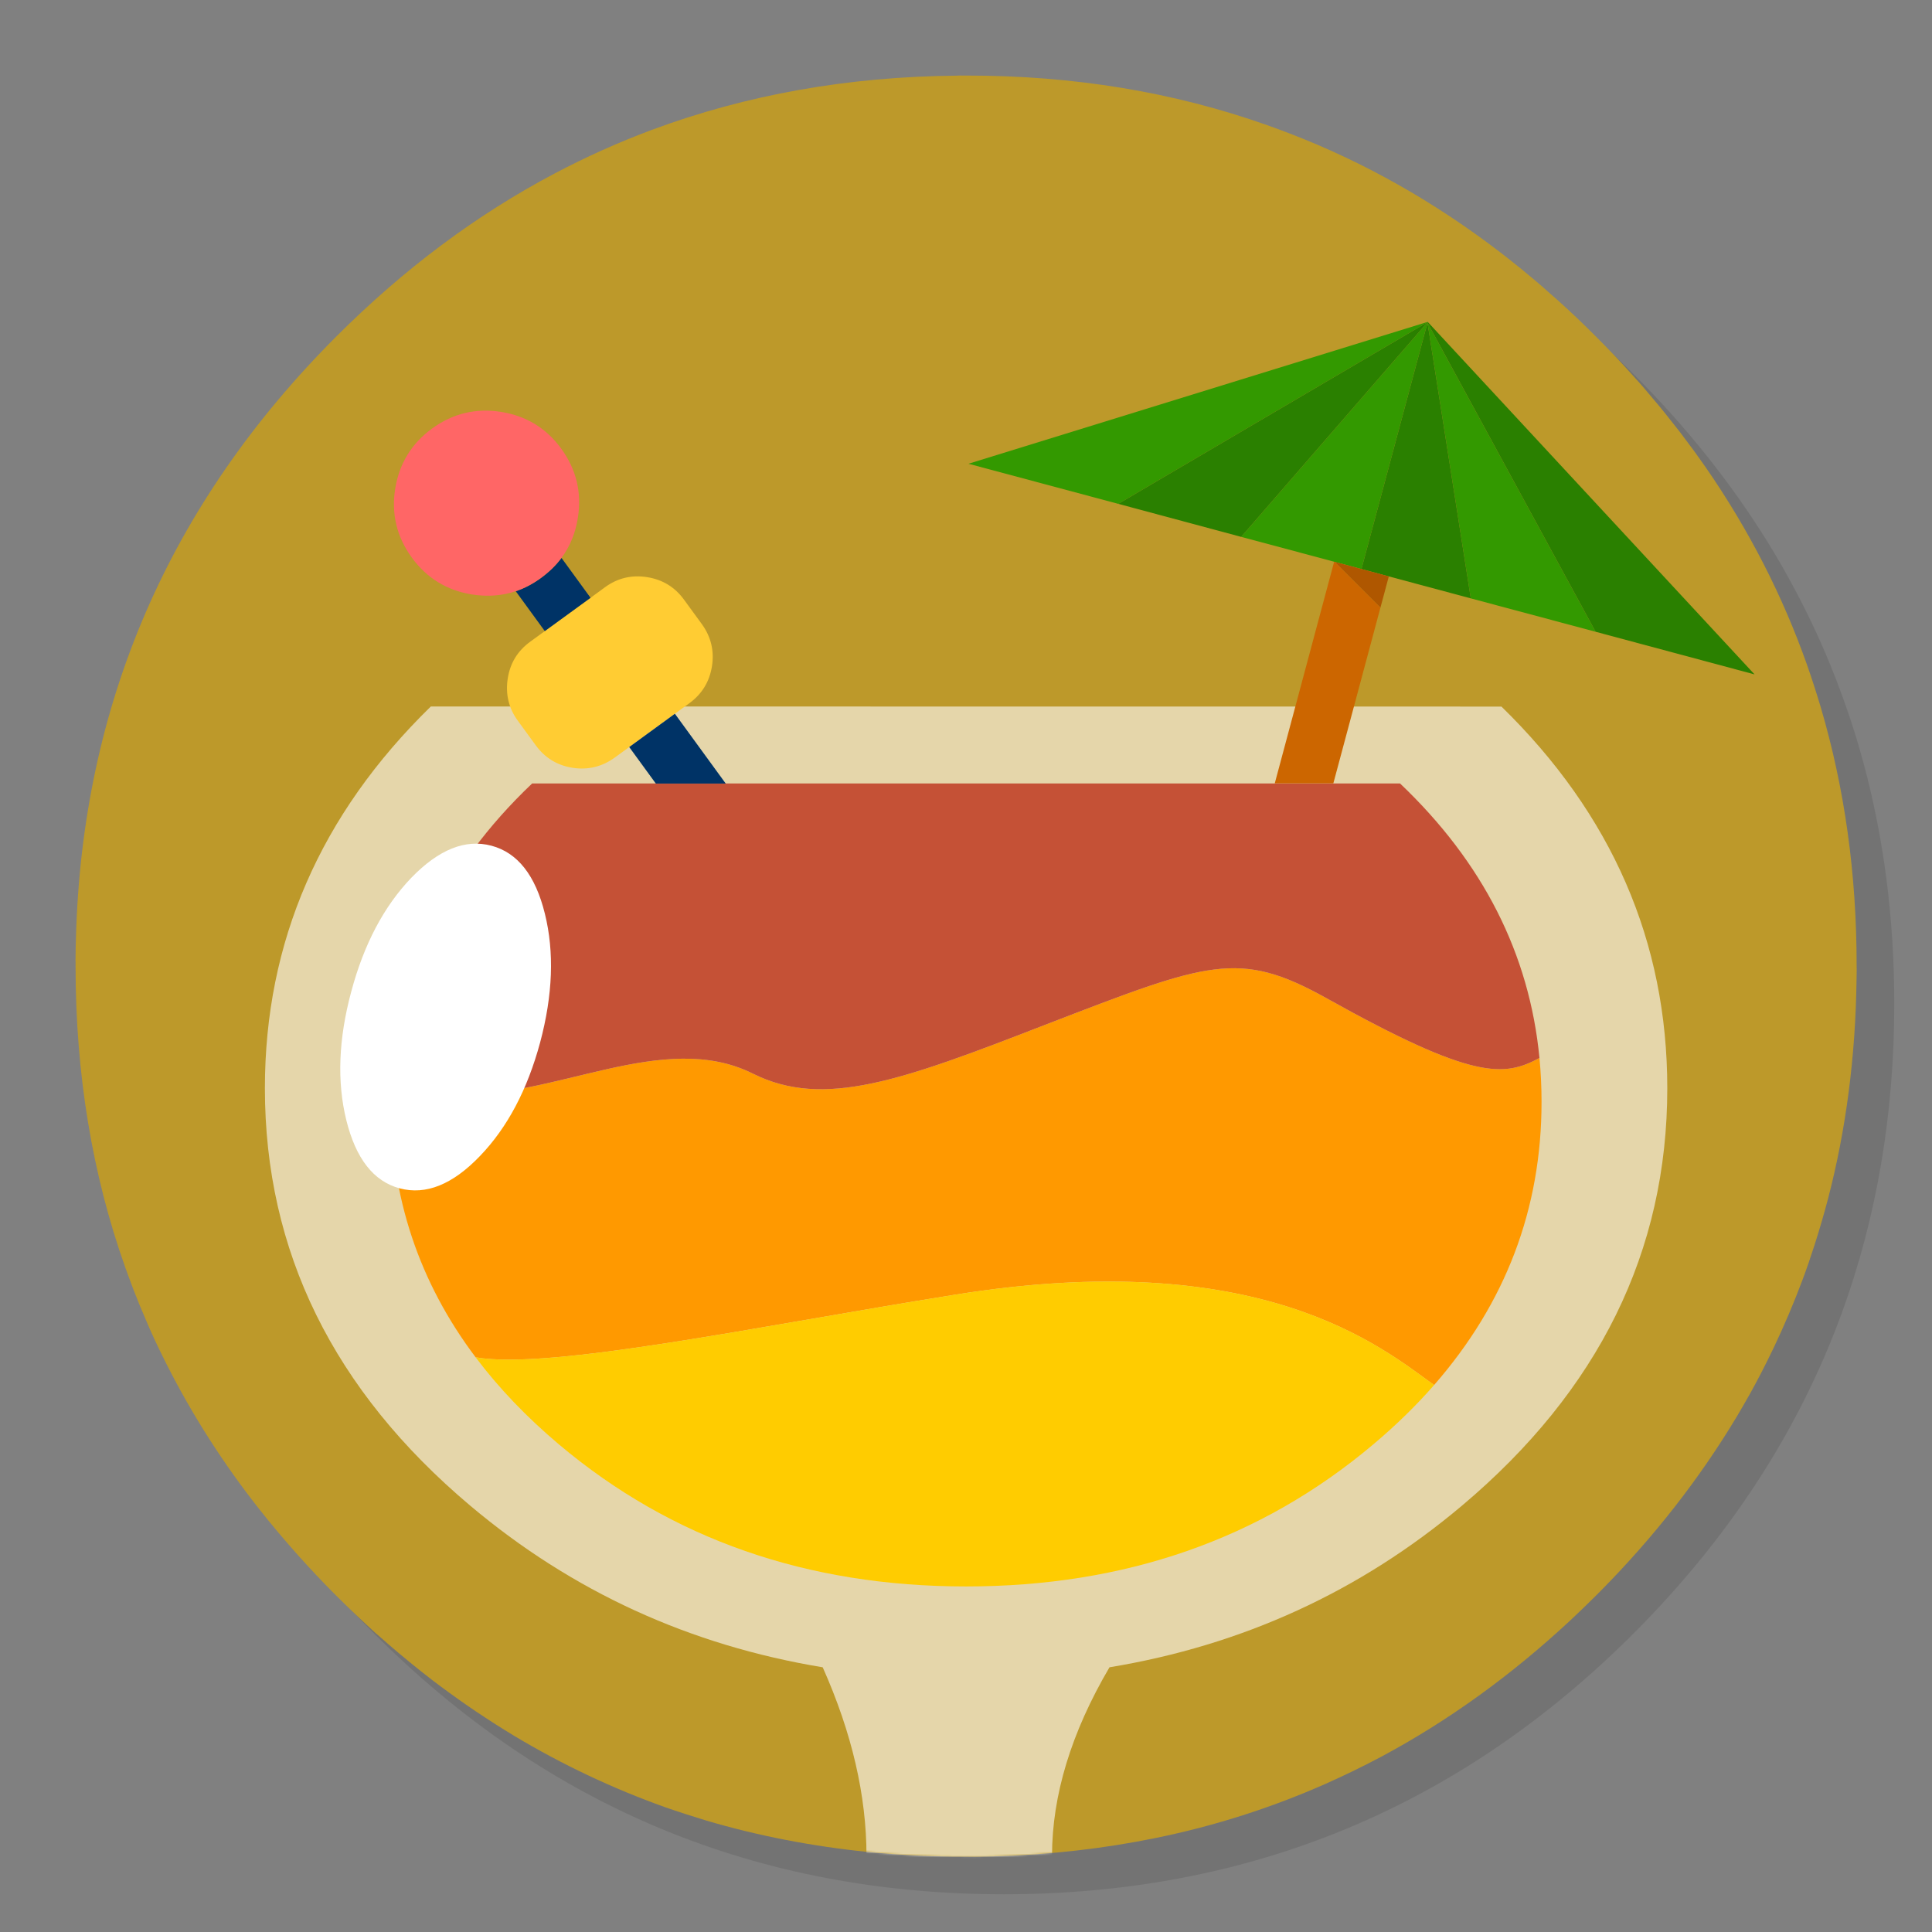 <svg xmlns="http://www.w3.org/2000/svg" xmlns:xlink="http://www.w3.org/1999/xlink" id="Handbrake" width="1024" height="1024" x="0" y="0" baseProfile="basic" enable-background="new 0 0 1024 1024" image-rendering="optimizeSpeed" version="1.1" viewBox="0 0 1024 1024" style="background-color:#fff"><rect x="0" y="0" width="1024" height="1024" fill="#808080" stroke="none"/><g id="shadow"><g id="shape"><path id="path" fill="#000" fill-opacity=".098" d="M969.65,351.3 Q961.05,330.45 950.25,310.45 C946.2,302.9 941.9,295.4 937.35,288.05 917.8,256.35 893.95,226.4 865.8,198.25 773.65,106.1 662.35,60 532,60 401.65,60 290.4,106.1 198.25,198.25 106.1,290.4 60,401.65 60,532 60,662.35 106.1,773.65 198.25,865.8 290.4,957.95 401.65,1004 532,1004 662.35,1004 773.65,957.95 865.8,865.8 916.55,815 953.35,758.4 976.15,696.05 994.7,645.2 1004,590.55 1004,532 1004,487.1 998.55,444.45 987.6,404.05 986.35,399.5 985.05,394.95 983.7,390.45 979.6,377.15 974.9,364.1 969.65,351.3z"/></g></g><g id="criclebg"><g id="shape2"><path id="path1" fill="#BD992A" fill-opacity="1" d="M845.8,178.3 C839.2,171.65 832.5,165.3 825.55,159.05 824.25,157.95 823,156.8 821.7,155.7 819,153.2 816.25,150.85 813.4,148.45 808.7,144.45 803.95,140.6 799.15,136.85 797.75,135.75 796.35,134.65 795.05,133.65 760.1,106.9 723,85.9 683.55,70.75 679.65,69.25 675.65,67.75 671.65,66.35 622.05,48.75 568.9,40 512.05,40.05 511.25,40.05 510.55,40.05 509.85,40.05 508.95,40.05 508.1,40 507.2,40.1 449.5,40.6 395.65,50.2 345.45,68.85 327.75,75.45 310.75,83.1 294.15,91.85 Q231.95,124.65 178.3,178.3 C89.55,267.05 43.5,373.55 40.25,497.3 40.15,500.85 40.05,504.05 40.05,507.25 40,508.1 40.05,508.95 40.05,509.9 40.05,510.6 40.05,511.3 40.05,512.05 40.05,569.15 48.9,622.6 66.35,671.65 67.85,675.75 69.25,679.65 70.75,683.55 72.95,689.25 75.1,694.5 77.4,699.75 80.1,706.15 82.85,712.05 85.75,717.95 99.05,745.1 115.1,770.9 133.65,795.05 134.85,796.6 135.85,797.85 136.85,799.15 144,808.3 151.4,816.95 159.05,825.55 159.15,825.65 159.25,825.75 159.35,825.85 165.05,832.15 170.6,838.05 176.15,843.65 177,844.5 177.65,845.15 178.3,845.8 178.45,845.95 178.65,846.15 178.8,846.3 185.5,853 192.3,859.4 199.15,865.65 199.5,865.9 199.8,866.2 200.15,866.5 202.05,868.15 203.75,869.6 205.4,871.1 213.2,877.85 221.1,884.3 229,890.4 235.25,895.15 241.5,899.7 247.8,904.05 249.35,905.15 250.85,906.15 252.35,907.15 259.05,911.65 265.85,916 272.55,920.05 298.1,935.35 324.7,947.9 352.35,957.8 359.7,960.35 367,962.7 374.4,964.95 401.85,973.05 430.5,978.6 460.15,981.6 477.2,983.25 494.45,984.1 512.05,984.05 513.6,984.1 515.2,984.05 516.7,984.1 517.65,984.1 518.55,984.05 519.45,984.05 521.9,984 524.35,983.95 526.85,983.9 556.55,983.05 585.1,979.8 612.65,974.15 643.8,967.8 673.75,958.2 702.4,945.55 712.4,941.1 722.3,936.3 732,931.15 767.6,912.1 801.05,887.95 832.55,858.6 836.9,854.5 841.4,850.2 845.8,845.8 846.3,845.35 846.75,844.85 847.25,844.35 847.5,844.15 847.7,843.9 847.95,843.65 876.55,814.75 900.65,783.95 920.55,750.8 922.85,746.95 925.25,742.75 927.6,738.6 931.55,731.45 935.4,724.1 939.05,716.45 939.4,715.7 939.85,714.8 940.25,714 945.7,702.5 950.7,690.8 955.25,678.65 957.6,672.4 959.75,666.1 961.8,659.7 964.35,651.75 966.75,643.5 968.95,635.15 978.4,598.8 983.45,560.25 984,519.5 984,518.6 984.05,517.65 984.05,516.75 984.1,515.15 984.1,513.6 984.05,512.05 984.1,463.45 977.7,417.6 964.9,374.4 962.7,367.1 960.4,359.9 957.75,352.35 944.8,315.7 926.9,280.7 904.1,247.75 902.3,245.2 900.45,242.65 898.6,240 898.4,239.8 898.25,239.55 898.1,239.3 895.6,235.9 893,232.5 890.4,229 887.9,225.8 885.3,222.5 882.65,219.2 880.4,216.4 878.1,213.6 875.6,210.7 872.75,207.25 869.7,203.65 866.45,200.15 866.2,199.8 865.9,199.5 865.6,199.2 859.45,192.25 853,185.5 846.3,178.8 846.15,178.65 845.95,178.45 845.8,178.3z"/></g></g><mask id="criclebg1"><g id="g"><g id="shape10"><path id="path6" fill="#FFF" fill-opacity="1" d="M846.3,178.8 C846.15,178.65 845.95,178.45 845.8,178.3 839.2,171.65 832.5,165.3 825.55,159.05 824.25,157.95 823,156.8 821.7,155.7 819,153.2 816.25,150.85 813.4,148.45 808.7,144.45 803.95,140.6 799.15,136.85 797.75,135.75 796.35,134.65 795.05,133.65 760.1,106.9 723,85.9 683.55,70.75 679.65,69.25 675.65,67.75 671.65,66.35 622.05,48.75 568.9,40 512.05,40.05 511.25,40.05 510.55,40.05 509.85,40.05 508.95,40.05 508.1,40 507.2,40.1 449.5,40.6 395.65,50.2 345.45,68.85 327.75,75.45 310.75,83.1 294.15,91.85 Q231.95,124.65 178.3,178.3 C89.55,267.05 43.5,373.55 40.25,497.3 40.15,500.85 40.05,504.05 40.05,507.25 40,508.1 40.05,508.95 40.05,509.9 40.05,510.6 40.05,511.3 40.05,512.05 40.05,569.15 48.9,622.6 66.35,671.65 67.85,675.75 69.25,679.65 70.75,683.55 72.95,689.25 75.1,694.5 77.4,699.75 80.1,706.15 82.85,712.05 85.75,717.95 99.05,745.1 115.1,770.9 133.65,795.05 134.85,796.6 135.85,797.85 136.85,799.15 144,808.3 151.4,816.95 159.05,825.55 159.15,825.65 159.25,825.75 159.35,825.85 165.05,832.15 170.6,838.05 176.15,843.65 177,844.5 177.65,845.15 178.3,845.8 178.45,845.95 178.65,846.15 178.8,846.3 185.5,853 192.3,859.4 199.15,865.65 199.5,865.9 199.8,866.2 200.15,866.5 202.05,868.15 203.75,869.6 205.4,871.1 213.2,877.85 221.1,884.3 229,890.4 235.25,895.15 241.5,899.7 247.8,904.05 249.35,905.15 250.85,906.15 252.35,907.15 259.05,911.65 265.85,916 272.55,920.05 298.1,935.35 324.7,947.9 352.35,957.8 359.7,960.35 367,962.7 374.4,964.95 401.85,973.05 430.5,978.6 460.15,981.6 477.2,983.25 494.45,984.1 512.05,984.05 513.6,984.1 515.2,984.05 516.7,984.1 517.65,984.1 518.55,984.05 519.45,984.05 521.9,984 524.35,983.95 526.85,983.9 556.55,983.05 585.1,979.8 612.65,974.15 643.8,967.8 673.75,958.2 702.4,945.55 712.4,941.1 722.3,936.3 732,931.15 767.6,912.1 801.05,887.95 832.55,858.6 836.9,854.5 841.4,850.2 845.8,845.8 846.3,845.35 846.75,844.85 847.25,844.35 847.5,844.15 847.7,843.9 847.95,843.65 876.55,814.75 900.65,783.95 920.55,750.8 922.85,746.95 925.25,742.75 927.6,738.6 931.55,731.45 935.4,724.1 939.05,716.45 939.4,715.7 939.85,714.8 940.25,714 945.7,702.5 950.7,690.8 955.25,678.65 957.6,672.4 959.75,666.1 961.8,659.7 964.35,651.75 966.75,643.5 968.95,635.15 978.4,598.8 983.45,560.25 984,519.5 984,518.6 984.05,517.65 984.05,516.75 984.1,515.15 984.1,513.6 984.05,512.05 984.1,463.45 977.7,417.6 964.9,374.4 962.7,367.1 960.4,359.9 957.75,352.35 944.8,315.7 926.9,280.7 904.1,247.75 902.3,245.2 900.45,242.65 898.6,240 898.4,239.8 898.25,239.55 898.1,239.3 895.6,235.9 893,232.5 890.4,229 887.9,225.8 885.3,222.5 882.65,219.2 880.4,216.4 878.1,213.6 875.6,210.7 872.75,207.25 869.7,203.65 866.45,200.15 866.2,199.8 865.9,199.5 865.6,199.2 859.45,192.25 853,185.5 846.3,178.8z"/></g></g></mask><g id="masked" mask="url(#criclebg1)"><g id="Calque.__202"><g id="shape4"><path id="path2" fill="#FFF" fill-opacity=".6" d="M883.7,576.8 C883.7,499.15 854.4,431.7 795.8,374.5 L228.35,374.45 C169.7,431.7 140.4,499.15 140.4,576.8 140.4,663.2 176.7,736.95 249.25,798.05 303.2,843.5 365.5,872.05 436.05,883.7 467,953.05 467,1017.15 436.05,1076.05 L588.05,1076.05 C547.45,1017 547.45,952.85 588.05,883.7 658.6,872.05 720.9,843.5 774.85,798.05 847.4,736.95 883.7,663.2 883.7,576.8z"/><path id="path3" fill="#F90" fill-opacity="1" d="M817.05,584.05 Q817.05,572.2 815.95,560.75 C797.2,570.75 781.2,572.75 703.05,529.05 656.4,503.1 640.6,509.8 554,543.15 477.75,572.75 436.65,587.8 399.05,569.05 351.5,545.3 293.8,582.7 240.05,580.05 228.4,579.7 217.45,577.55 207.3,573.7 207.15,577.15 207.05,580.6 207.05,584.05 207.05,634.4 222.05,679.5 252.1,719.4 291.55,726.3 402.95,702.7 505.05,686.4 668.05,659.9 732.3,714.1 760.1,734.1 798.05,690.65 817.05,640.65 817.05,584.05z"/><path id="path4" fill="#C55136" fill-opacity="1" d="M554,543.15 C640.6,509.8 656.4,503.1 703.05,529.05 781.2,572.75 797.2,570.75 815.95,560.75 810.6,505.5 785.95,457 742.05,415.25 L282.05,415.25 C234.7,460.25 209.8,513.05 207.3,573.7 217.45,577.55 228.4,579.7 240.05,580.05 293.8,582.7 351.5,545.3 399.05,569.05 436.65,587.8 477.75,572.75 554,543.15z"/><path id="path5" fill="#FC0" fill-opacity="1" d="M760.1,734.1 C732.3,714.1 668.05,659.9 505.05,686.4 402.95,702.7 291.55,726.3 252.1,719.4 264.35,735.7 279.1,751.1 296.35,765.65 355.9,815.8 427.8,840.85 512.05,840.85 596.3,840.85 668.2,815.8 727.75,765.65 739.75,755.55 750.55,745.05 760.1,734.1z"/></g></g></g><g id="Calque.__203"><g id="shape12"><path id="path7" fill="#FC3" fill-opacity="1" d="M362.55,317.85 Q355.3,307.85 343,305.9 C334.75,304.6 327.3,306.4 320.65,311.25 L313,316.85 288.75,334.5 281.05,340.1 C274.35,344.95 270.35,351.5 269.1,359.7 267.85,367.9 269.6,375.35 274.45,382 L283.9,394.95 C288.75,401.65 295.3,405.65 303.45,406.95 311.65,408.2 319.1,406.4 325.8,401.55 L333.5,395.95 357.7,378.3 365.4,372.7 C372.05,367.85 376.05,361.3 377.35,353.15 378.65,344.95 376.85,337.5 372,330.8 L362.55,317.85z"/><path id="path8" fill="#036" fill-opacity="1" d="M357.7,378.3 L333.5,395.95 347.6,415.3 384.65,415.3 357.7,378.3z M288.75,334.5 L313,316.85 297.6,295.7 C294.65,299.65 291.05,303.15 286.75,306.3 282.45,309.45 278,311.8 273.35,313.35 L288.75,334.5z"/><path id="path9" fill="#F66" fill-opacity="1" d="M297.6,295.7 C302.15,289.55 305.05,282.45 306.3,274.3 308.4,260.95 305.45,248.8 297.5,237.85 289.55,226.9 278.85,220.4 265.5,218.3 252.15,216.2 240,219.15 229.05,227.1 218.1,235.05 211.6,245.75 209.45,259.1 207.35,272.45 210.3,284.55 218.25,295.5 226.2,306.45 236.9,312.95 250.25,315.1 258.4,316.35 266.1,315.8 273.35,313.35 278,311.8 282.45,309.45 286.75,306.3 291.05,303.15 294.65,299.65 297.6,295.7z"/></g></g><g id="Calque.__204"><g id="Symbole.__2038_1"><g id="Calque.__207"><g id="shape35"><path id="path25" fill="#390" fill-opacity="1" d="M756.65,170.75 L756.7,170.6 513.3,245.8 592.7,267.05 756.65,170.75z M756.6,171.05 L756.65,170.75 657.85,284.55 707.125,297.725 707.325,297.775 721.6,301.6 756.6,171.05z M779.55,317.15 L845.7,334.85 756.6,171.05 779.55,317.15z"/><path id="path26" fill="#2A8000" fill-opacity="1" d="M592.7,267.05 L657.85,284.55 756.65,170.75 592.7,267.05z M756.7,170.6 L756.65,170.75 756.6,171.05 845.7,334.85 929.95,357.45 756.7,170.6z M721.6,301.6 L736.1,305.5 779.55,317.15 756.6,171.05 721.6,301.6z"/><path id="path27" fill="#AF5700" fill-opacity="1" d="M736.1,305.5 L721.6,301.6 707.325,297.775 731.65,322.1 736.1,305.5z"/><path id="path28" fill="#C60" fill-opacity="1" d="M707.325,297.775 L707.125,297.725 675.65,415.2 706.7,415.2 731.65,322.1 707.325,297.775z"/></g></g></g></g><g id="Calque.__205"><g id="shape19"><path id="path12" fill="#FFF" fill-opacity="1" d="M288.8,484.3 Q281.3,453.8 260.5,448.25 C246.65,444.55 232.5,450.25 217.95,465.3 203.45,480.45 192.85,500.55 186.15,525.65 179.4,550.7 178.55,573.4 183.55,593.7 188.6,614.1 198,626.15 211.85,629.85 225.7,633.55 239.9,627.85 254.4,612.7 268.95,597.6 279.55,577.5 286.3,552.45 293,527.35 293.85,504.65 288.8,484.3z"/></g></g></svg>